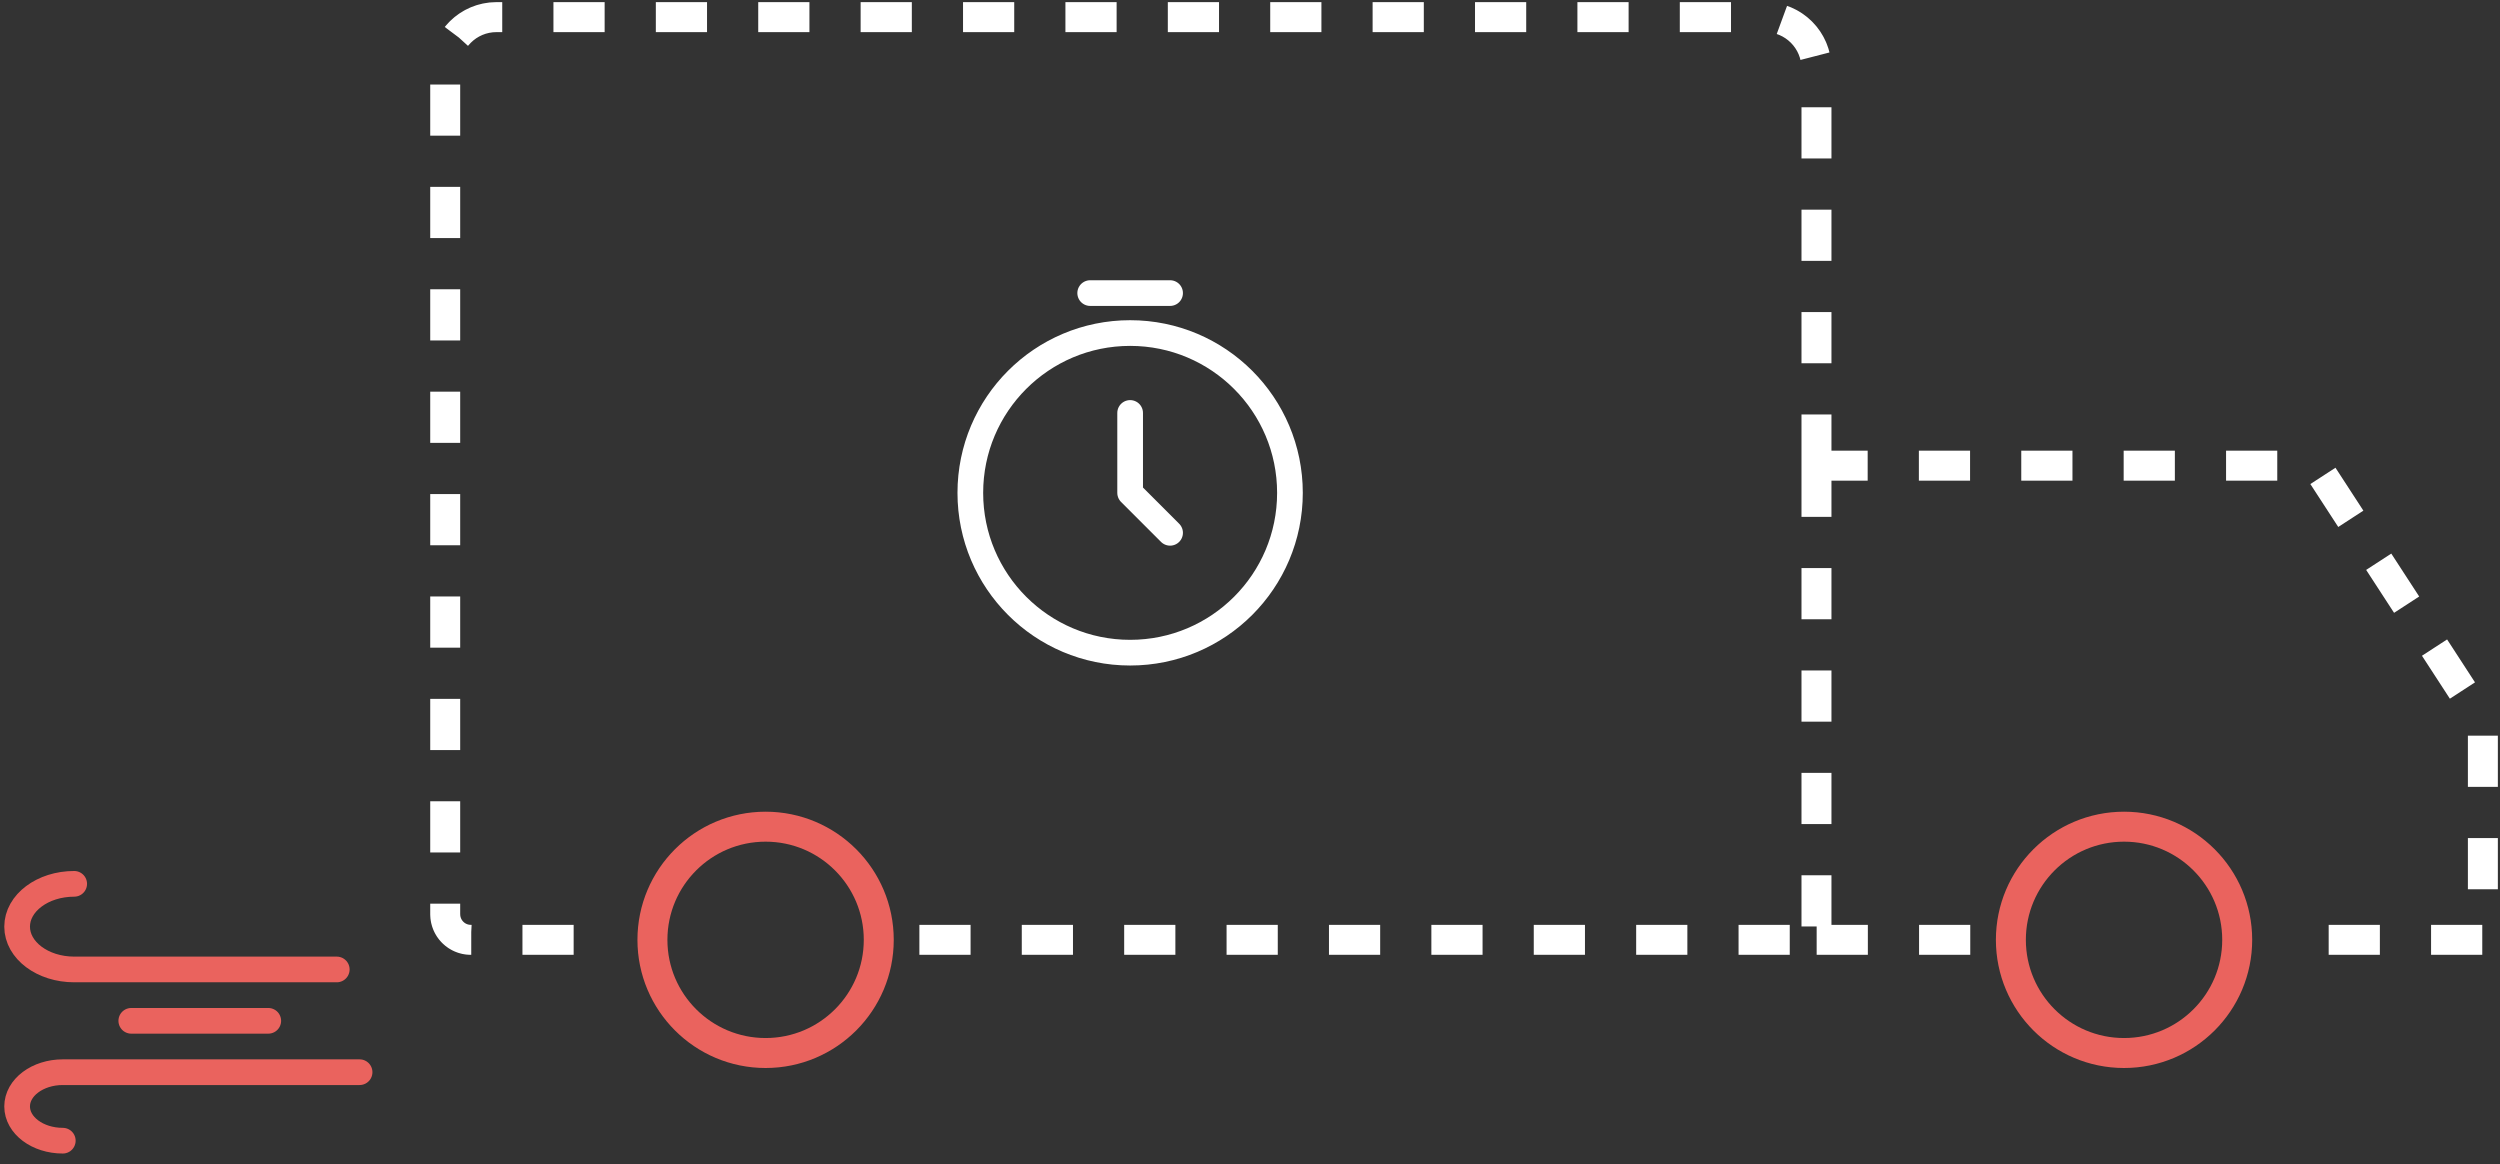 <svg width="146" height="68" viewBox="0 0 146 68" fill="none" xmlns="http://www.w3.org/2000/svg">
<rect x="0" y="0" width="146" height="68" fill="#333333" stroke="none"/>
<path d="M15.667 59.616H7.667" stroke="#EA635E" stroke-width="1.5" stroke-linecap="round" stroke-linejoin="round"/>
<path d="M19.667 56.616H4.333C2.492 56.616 1 55.497 1 54.116C1 52.736 2.492 51.616 4.333 51.616" stroke="#EA635E" stroke-width="1.5" stroke-linecap="round" stroke-linejoin="round"/>
<path d="M21 62.616H3.667C2.194 62.616 1 63.512 1 64.616C1 65.721 2.194 66.616 3.667 66.616" stroke="#EA635E" stroke-width="1.5" stroke-linecap="round" stroke-linejoin="round"/>
<circle cx="44.711" cy="54.887" r="6.609" stroke="#EA635E" stroke-width="1.75"/>
<circle cx="124.044" cy="54.887" r="6.609" stroke="#EA635E" stroke-width="1.75"/>
<path d="M106.082 27.195V3.994C106.082 2.34 104.741 1 103.088 1H28.994C27.34 1 26 2.34 26 3.994V53.39C26 54.217 26.67 54.887 27.497 54.887H35.73M106.082 27.195H135.27L145 42.163V54.887H133.025M106.082 27.195V54.887M53.692 54.887H106.082M115.063 54.887H106.082" stroke="white" stroke-width="1.75" stroke-dasharray="2.99 2.99"/>
<path d="M63.667 17.116H68.333" stroke="white" stroke-width="1.5" stroke-linecap="round" stroke-linejoin="round"/>
<path d="M66 24.116V28.783L68.333 31.116" stroke="white" stroke-width="1.5" stroke-linecap="round" stroke-linejoin="round"/>
<path d="M66 38.116C71.155 38.116 75.333 33.938 75.333 28.783C75.333 23.628 71.155 19.45 66 19.45C60.845 19.45 56.667 23.628 56.667 28.783C56.667 33.938 60.845 38.116 66 38.116Z" stroke="white" stroke-width="1.5" stroke-linecap="round" stroke-linejoin="round"/>
</svg>

